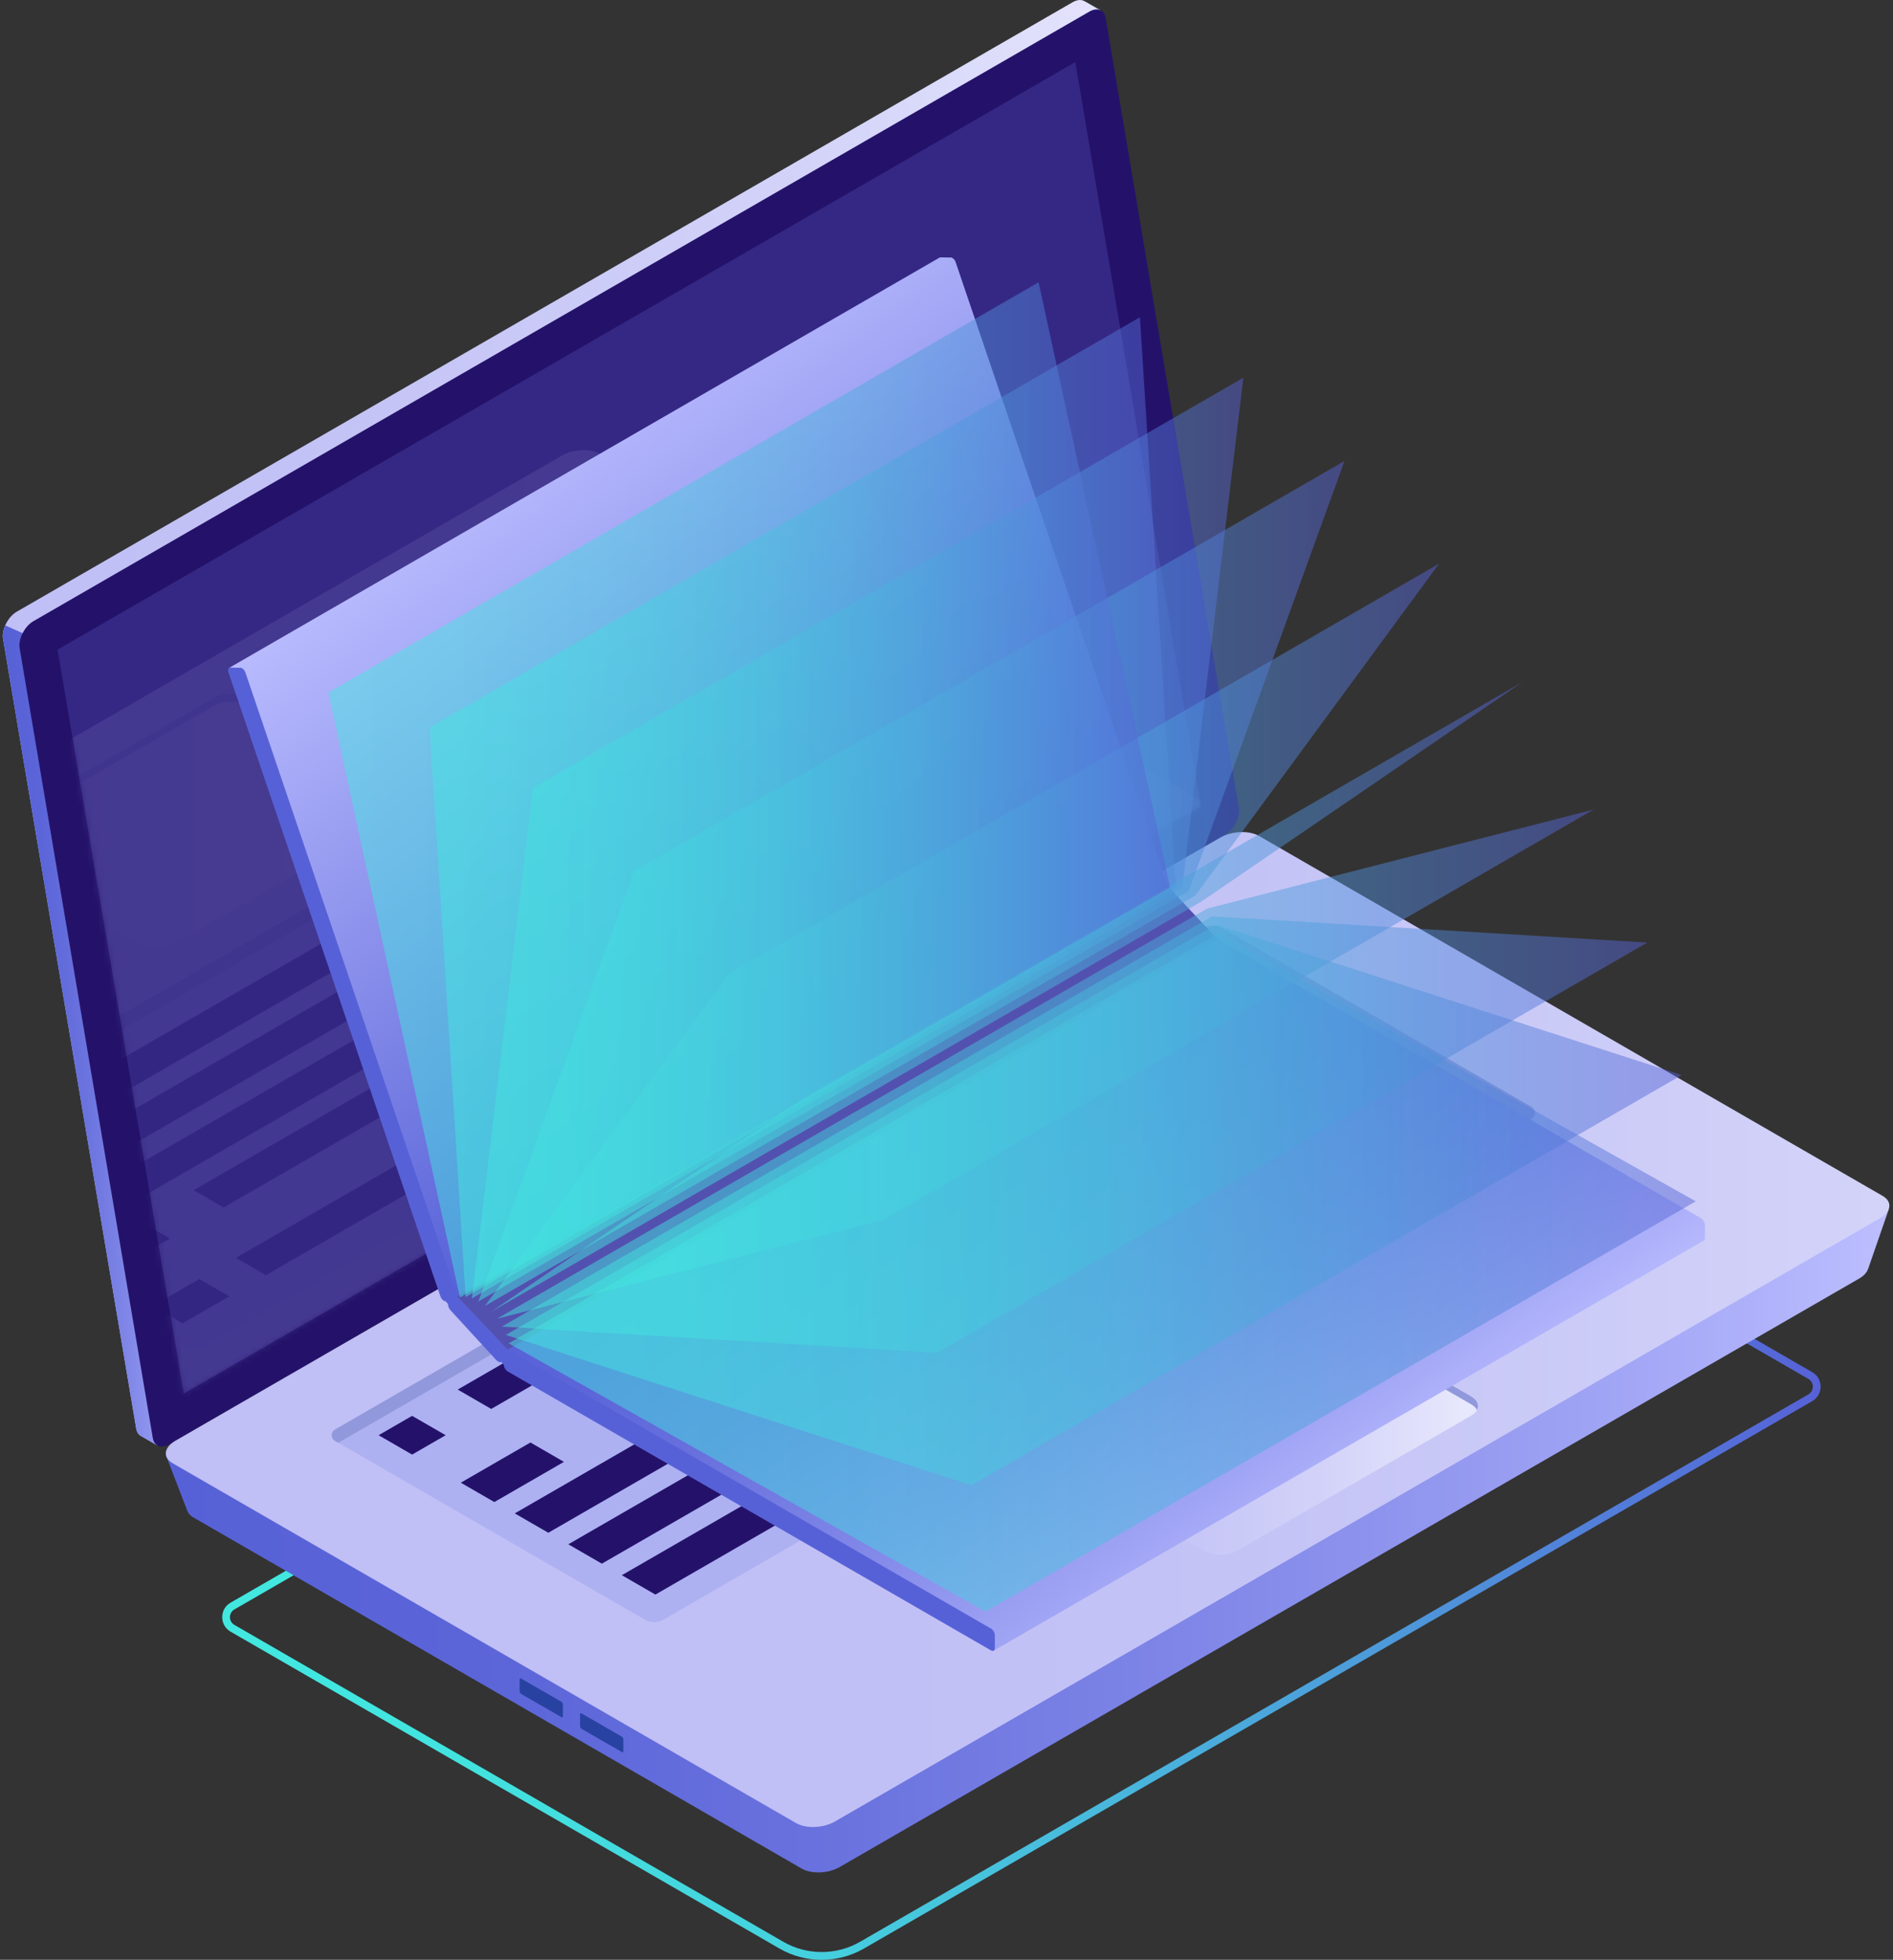 <svg width="338" height="350" viewBox="0 0 338 350" fill="none" xmlns="http://www.w3.org/2000/svg">
<rect x="0" y="0" width="338" height="350" fill="#333333" stroke="none"/>
<path d="M146.72 350C144.113 350 141.506 349.332 139.178 347.987L41.169 291.395C40.232 290.857 39.676 289.883 39.676 288.807C39.676 287.722 40.232 286.757 41.169 286.219L218.033 184.11L218.376 184.314L323.583 245.052C324.52 245.59 325.076 246.564 325.076 247.64C325.076 248.716 324.52 249.69 323.583 250.228L154.261 347.987C151.933 349.332 149.326 350 146.72 350ZM218.023 185.715L41.856 287.425C41.355 287.712 41.058 288.232 41.058 288.807C41.058 289.382 41.355 289.901 41.856 290.189L139.865 346.781C144.085 349.221 149.335 349.221 153.565 346.781L322.887 249.023C323.388 248.735 323.685 248.216 323.685 247.64C323.685 247.065 323.388 246.546 322.887 246.258L218.023 185.715Z" fill="url(#paint0_linear_5418_1020)"/>
<path d="M218.244 142.61L194.655 2.664L196.547 1.867L193.7 0.234V0.253C193.152 -0.118 192.373 -0.091 191.511 0.401L2.987 109.244C1.438 110.135 0.27 112.426 0.539 114.031L24.313 255.089C24.433 255.822 24.804 256.314 25.305 256.527L28.097 258.141L28.58 255.534L28.422 255.581L215.804 147.396C217.353 146.506 218.522 144.214 218.253 142.61H218.244Z" fill="url(#paint1_linear_5418_1020)"/>
<path d="M4.035 113.066L0.937 111.693C0.594 112.491 0.417 113.326 0.538 114.031L24.312 255.089C24.433 255.822 24.804 256.314 25.305 256.527L28.097 258.141L28.579 255.535L28.421 255.581L37.901 250.108L4.044 113.066H4.035Z" fill="url(#paint2_linear_5418_1020)"/>
<path d="M218.76 149.094L30.237 257.938C28.78 258.782 27.537 258.29 27.278 256.788L3.503 115.729C3.235 114.124 4.403 111.833 5.952 110.943L194.476 2.09C195.932 1.246 197.175 1.738 197.435 3.24L221.209 144.299C221.478 145.904 220.309 148.195 218.76 149.085V149.094Z" fill="#24126A"/>
<g opacity="0.51">
<path d="M191.996 11.096L10.281 116.015L32.812 248.865L214.416 144.019L191.996 11.096Z" fill="#453C9E"/>
</g>
<path d="M337.259 215.881L326.972 221.251L223.805 161.691C222.08 160.698 219.066 160.819 217.071 161.969L39.141 264.7C37.434 263.744 29.68 260.015 29.68 260.015L33.446 269.829C33.446 269.829 33.455 269.82 33.464 269.82C33.622 270.256 33.956 270.664 34.512 270.989L143.17 333.721C144.896 334.714 147.91 334.593 149.904 333.443L331.981 228.32C332.797 227.846 333.298 227.271 333.511 226.696H333.53L337.268 215.89L337.259 215.881Z" fill="url(#paint3_linear_5418_1020)"/>
<path d="M335.663 217.568L149.06 325.308C147.019 326.486 143.931 326.616 142.159 325.595L30.802 261.304C29.03 260.284 29.253 258.503 31.294 257.316L217.896 149.576C219.937 148.398 223.026 148.268 224.798 149.289L336.155 213.58C337.927 214.6 337.704 216.381 335.663 217.568Z" fill="url(#paint4_linear_5418_1020)"/>
<path d="M92.777 302.007V299.957C92.777 299.762 92.898 299.67 93.037 299.762L100.254 303.927C100.402 304.011 100.513 304.233 100.513 304.428V306.478C100.513 306.673 100.393 306.766 100.254 306.673L93.037 302.508C92.889 302.424 92.777 302.202 92.777 302.007Z" fill="#2842A2"/>
<path d="M103.57 308.24V306.19C103.57 305.996 103.691 305.903 103.83 305.996L111.047 310.161C111.195 310.244 111.306 310.467 111.306 310.661V312.711C111.306 312.906 111.186 312.999 111.047 312.906L103.83 308.741C103.682 308.658 103.57 308.435 103.57 308.24Z" fill="#2842A2"/>
<path d="M59.837 255.285L214.911 165.754C215.94 165.16 217.221 165.16 218.25 165.754L273.47 197.7C274.258 198.155 274.258 199.305 273.47 199.759L118.469 289.244C117.44 289.837 116.169 289.837 115.13 289.244L59.837 257.335C59.039 256.88 59.039 255.73 59.837 255.275V255.285Z" fill="#ADB1F2"/>
<path d="M59.837 257.343L60.393 257.668L214.911 168.461C215.941 167.868 217.221 167.868 218.25 168.461L272.913 200.092L273.47 199.768C274.267 199.313 274.267 198.163 273.47 197.708L218.25 165.762C217.221 165.169 215.941 165.159 214.911 165.762L59.837 255.293C59.039 255.748 59.039 256.898 59.837 257.352V257.343Z" fill="#9198DB"/>
<path d="M222.41 173.851L87.706 251.62L81.723 248.16L216.418 170.391L222.41 173.851Z" fill="#24126A"/>
<path d="M237.095 182.32L110.749 255.265L104.766 251.815L231.103 178.869L237.095 182.32Z" fill="#24126A"/>
<path d="M246.66 187.848L97.902 273.733L91.91 270.273L240.668 184.388L246.66 187.848Z" fill="#24126A"/>
<path d="M256.222 193.367L107.465 279.253L101.473 275.793L250.23 189.907L256.222 193.367Z" fill="#24126A"/>
<path d="M265.781 198.886L117.023 284.772L111.031 281.312L259.789 195.426L265.781 198.886Z" fill="#24126A"/>
<path d="M79.573 256.313L73.581 259.773L67.598 256.313L73.581 252.853L79.573 256.313Z" fill="#24126A"/>
<path d="M100.694 261.072L88.264 268.251L82.281 264.791L94.711 257.612L100.694 261.072Z" fill="#24126A"/>
<path d="M220.875 276.953L262.691 252.817C264.324 251.871 264.324 250.341 262.691 249.404L234.103 232.893C232.47 231.947 229.817 231.947 228.185 232.893L186.369 257.029C184.736 257.975 184.736 259.505 186.369 260.442L214.957 276.953C216.59 277.899 219.243 277.899 220.875 276.953Z" fill="url(#paint5_linear_5418_1020)"/>
<path d="M186.37 258.419L228.186 234.284C229.819 233.337 232.471 233.337 234.104 234.284L262.692 250.795C263.193 251.082 263.527 251.435 263.722 251.806C264.158 250.98 263.824 250.053 262.692 249.394L234.104 232.883C232.471 231.937 229.819 231.937 228.186 232.883L186.37 257.019C185.239 257.668 184.914 258.605 185.341 259.431C185.535 259.059 185.86 258.716 186.37 258.419Z" fill="#9198DB"/>
<g opacity="0.11">
<mask id="mask0_5418_1020" style="mask-type:luminance" maskUnits="userSpaceOnUse" x="10" y="11" width="205" height="238">
<path d="M191.996 11.096L10.281 116.015L32.812 248.865L214.416 144.019L191.996 11.096Z" fill="white"/>
</mask>
<g mask="url(#mask0_5418_1020)">
<path d="M218.093 149.362L31.49 257.102C29.449 258.28 26.36 258.41 24.589 257.389L-86.769 193.089C-88.54 192.069 -88.318 190.288 -86.277 189.1L100.326 81.361C102.367 80.183 105.456 80.053 107.227 81.073L218.585 145.364C220.356 146.385 220.134 148.166 218.093 149.353V149.362Z" fill="url(#paint6_linear_5418_1020)"/>
<path d="M30.934 168.675L72.749 144.539C74.382 143.593 74.382 142.062 72.749 141.125L44.161 124.614C42.529 123.668 39.876 123.668 38.243 124.614L-3.572 148.75C-5.205 149.696 -5.205 151.227 -3.572 152.164L25.016 168.675C26.648 169.621 29.301 169.621 30.934 168.675Z" fill="url(#paint7_linear_5418_1020)"/>
<path d="M-3.583 150.151L38.233 126.015C39.865 125.069 42.518 125.069 44.151 126.015L72.739 142.526C73.24 142.814 73.574 143.166 73.769 143.537C74.205 142.712 73.871 141.784 72.739 141.125L44.151 124.614C42.518 123.668 39.865 123.668 38.233 124.614L-3.583 148.75C-4.715 149.4 -5.039 150.336 -4.612 151.162C-4.418 150.791 -4.093 150.448 -3.583 150.151Z" fill="#9198DB"/>
<path d="M-21.96 206.399L133.114 116.869C134.144 116.275 135.424 116.275 136.453 116.869L191.673 148.815C192.461 149.269 192.461 150.419 191.673 150.874L36.673 240.358C35.643 240.952 34.372 240.952 33.333 240.358L-21.96 208.449C-22.758 207.995 -22.758 206.845 -21.96 206.39V206.399Z" fill="#ADB1F2"/>
<path d="M-21.96 208.468L-21.404 208.793L133.114 119.586C134.144 118.993 135.424 118.993 136.453 119.586L191.116 151.217L191.673 150.893C192.47 150.438 192.47 149.288 191.673 148.833L136.453 116.887C135.424 116.294 134.144 116.284 133.114 116.887L-21.96 206.418C-22.758 206.873 -22.758 208.023 -21.96 208.477V208.468Z" fill="#9198DB"/>
<path d="M177.223 146.644L42.129 224.636L47.481 227.734L182.566 149.733L177.223 146.644Z" fill="#24126A"/>
<path d="M162.98 138.425L34.574 212.558L39.926 215.647L168.333 141.514L162.98 138.425Z" fill="#24126A"/>
<path d="M24.994 218.097L13 225.016L18.352 228.105L30.337 221.186L24.994 218.097Z" fill="#24126A"/>
<path d="M35.583 228.421L27.234 233.235L32.587 236.324L40.935 231.51L35.583 228.421Z" fill="#24126A"/>
<path d="M154.06 133.277L4.078 219.868L9.43 222.957L159.412 136.366L154.06 133.277Z" fill="#24126A"/>
<path d="M145.146 128.13L-4.836 214.72L0.516 217.809L150.498 131.219L145.146 128.13Z" fill="#24126A"/>
<path d="M136.224 122.981L-13.758 209.572L-8.406 212.661L141.576 126.07L136.224 122.981Z" fill="#24126A"/>
</g>
</g>
<path opacity="0.3" d="M175.292 293.26L304.441 218.691C304.413 218.357 304.236 217.995 303.977 217.754L174.355 292.592L175.292 293.25V293.26Z" fill="white"/>
<path opacity="0.3" d="M169.818 45.992L41.328 120.171L42.265 120.83L170.606 46.734C170.43 46.345 170.115 46.039 169.818 45.983V45.992Z" fill="white"/>
<path d="M303.763 217.587L217.47 167.766C217.47 167.766 217.396 167.738 217.359 167.729V167.71L208.482 158.277L170.654 46.883C170.487 46.391 170.079 45.992 169.736 45.992L167.927 45.964C167.853 45.964 167.788 45.983 167.733 46.02L40.922 119.272L81.198 232.419L88.711 241.602L106.846 252.566L162.724 284.364L177.426 294.79L304.237 221.538C304.357 221.464 304.431 221.316 304.431 221.093V218.774C304.431 218.338 304.125 217.809 303.745 217.587H303.763Z" fill="url(#paint8_linear_5418_1020)"/>
<path d="M176.943 290.848L90.65 241.027C90.65 241.027 90.575 240.999 90.538 240.99V240.971L81.661 231.538L43.834 120.143C43.667 119.652 43.259 119.253 42.916 119.253L41.116 119.225C40.773 119.225 40.634 119.615 40.801 120.097L78.628 231.491C78.795 231.983 79.203 232.382 79.546 232.382L79.982 232.855C79.964 233.207 80.14 233.671 80.446 234.005L88.618 242.91C88.924 243.244 89.277 243.355 89.499 243.225L89.963 243.735C89.963 244.171 90.269 244.7 90.65 244.923L176.943 294.743C177.324 294.966 177.63 294.781 177.63 294.345V292.026C177.63 291.59 177.324 291.061 176.943 290.838V290.848Z" fill="url(#paint9_linear_5418_1020)"/>
<path d="M90.648 241.027L217.366 167.728L208.489 158.267L81.66 231.537L90.648 241.027Z" fill="#5351AF"/>
<path opacity="0.48" d="M83.138 231.648L76.719 129.929L203.539 56.659L209.958 158.387L83.138 231.648Z" fill="url(#paint10_linear_5418_1020)"/>
<path opacity="0.48" d="M84.254 231.881L95.19 140.708L222.01 67.447L211.083 158.62L84.254 231.881Z" fill="url(#paint11_linear_5418_1020)"/>
<path opacity="0.48" d="M85.422 232.41L113.24 155.577L240.069 82.316L212.242 159.149L85.422 232.41Z" fill="url(#paint12_linear_5418_1020)"/>
<path opacity="0.48" d="M86.59 233.217L130.149 173.916L256.969 100.646L213.41 159.956L86.59 233.217Z" fill="url(#paint13_linear_5418_1020)"/>
<path opacity="0.48" d="M87.699 234.265L145.191 194.954L272.011 121.693L214.519 161.004L87.699 234.265Z" fill="url(#paint14_linear_5418_1020)"/>
<path opacity="0.48" d="M215.552 162.256L284.574 144.566L157.754 217.837L88.723 235.517L215.552 162.256Z" fill="url(#paint15_linear_5418_1020)"/>
<path opacity="0.48" d="M216.429 163.647L294.133 168.332L167.304 241.593L89.609 236.908L216.429 163.647Z" fill="url(#paint16_linear_5418_1020)"/>
<path opacity="0.48" d="M217.14 165.132L300.28 191.986L173.46 265.246L90.32 238.393L217.14 165.132Z" fill="url(#paint17_linear_5418_1020)"/>
<path opacity="0.48" d="M217.652 166.644L302.777 214.544L175.957 287.814L90.832 239.905L217.652 166.644Z" fill="url(#paint18_linear_5418_1020)"/>
<path opacity="0.48" d="M208.937 158.462L82.117 231.723L58.621 123.677L185.441 50.416L208.937 158.462Z" fill="url(#paint19_linear_5418_1020)"/>
<defs>
<linearGradient id="paint0_linear_5418_1020" x1="39.666" y1="267.046" x2="325.086" y2="267.046" gradientUnits="userSpaceOnUse">
<stop stop-color="#42E8E0"/>
<stop offset="0.15" stop-color="#42E3DF"/>
<stop offset="0.33" stop-color="#44D4DE"/>
<stop offset="0.52" stop-color="#48BDDD"/>
<stop offset="0.72" stop-color="#4D9BDA"/>
<stop offset="0.93" stop-color="#5471D8"/>
<stop offset="1" stop-color="#5761D7"/>
</linearGradient>
<linearGradient id="paint1_linear_5418_1020" x1="0.502" y1="129.067" x2="218.281" y2="129.067" gradientUnits="userSpaceOnUse">
<stop stop-color="#C0BFF6"/>
<stop offset="0.29" stop-color="#C4C3F6"/>
<stop offset="0.64" stop-color="#D2D2F9"/>
<stop offset="1" stop-color="#E9E9FD"/>
</linearGradient>
<linearGradient id="paint2_linear_5418_1020" x1="0.501" y1="184.917" x2="37.901" y2="184.917" gradientUnits="userSpaceOnUse">
<stop stop-color="#5761D7"/>
<stop offset="0.18" stop-color="#5B65D8"/>
<stop offset="0.39" stop-color="#6A72DE"/>
<stop offset="0.61" stop-color="#8188E8"/>
<stop offset="0.85" stop-color="#A2A6F5"/>
<stop offset="1" stop-color="#BCBEFF"/>
</linearGradient>
<linearGradient id="paint3_linear_5418_1020" x1="29.68" y1="247.706" x2="337.259" y2="247.706" gradientUnits="userSpaceOnUse">
<stop stop-color="#5761D7"/>
<stop offset="0.18" stop-color="#5B65D8"/>
<stop offset="0.39" stop-color="#6A72DE"/>
<stop offset="0.61" stop-color="#8188E8"/>
<stop offset="0.85" stop-color="#A2A6F5"/>
<stop offset="1" stop-color="#BCBEFF"/>
</linearGradient>
<linearGradient id="paint4_linear_5418_1020" x1="133.022" y1="237.447" x2="440.768" y2="237.447" gradientUnits="userSpaceOnUse">
<stop stop-color="#C0BFF6"/>
<stop offset="0.29" stop-color="#C4C3F6"/>
<stop offset="0.64" stop-color="#D2D2F9"/>
<stop offset="1" stop-color="#E9E9FD"/>
</linearGradient>
<linearGradient id="paint5_linear_5418_1020" x1="185.145" y1="254.914" x2="263.915" y2="254.914" gradientUnits="userSpaceOnUse">
<stop stop-color="#C0BFF6"/>
<stop offset="0.29" stop-color="#C4C3F6"/>
<stop offset="0.64" stop-color="#D2D2F9"/>
<stop offset="1" stop-color="#E9E9FD"/>
</linearGradient>
<linearGradient id="paint6_linear_5418_1020" x1="15.452" y1="169.231" x2="323.198" y2="169.231" gradientUnits="userSpaceOnUse">
<stop stop-color="#C0BFF6"/>
<stop offset="0.29" stop-color="#C4C3F6"/>
<stop offset="0.64" stop-color="#D2D2F9"/>
<stop offset="1" stop-color="#E9E9FD"/>
</linearGradient>
<linearGradient id="paint7_linear_5418_1020" x1="-4.806" y1="146.645" x2="73.965" y2="146.645" gradientUnits="userSpaceOnUse">
<stop stop-color="#C0BFF6"/>
<stop offset="0.29" stop-color="#C4C3F6"/>
<stop offset="0.64" stop-color="#D2D2F9"/>
<stop offset="1" stop-color="#E9E9FD"/>
</linearGradient>
<linearGradient id="paint8_linear_5418_1020" x1="85.038" y1="80.823" x2="233.777" y2="280.292" gradientUnits="userSpaceOnUse">
<stop stop-color="#BCBEFF"/>
<stop offset="0.48" stop-color="#5761D7"/>
<stop offset="0.58" stop-color="#5B65D8"/>
<stop offset="0.68" stop-color="#6A72DE"/>
<stop offset="0.8" stop-color="#8188E8"/>
<stop offset="0.92" stop-color="#A2A6F5"/>
<stop offset="1" stop-color="#BCBEFF"/>
</linearGradient>
<linearGradient id="paint9_linear_5418_1020" x1="-716" y1="-306.382" x2="-638.891" y2="-159.232" gradientUnits="userSpaceOnUse">
<stop stop-color="#5761D7"/>
<stop offset="1" stop-color="#5761D7"/>
</linearGradient>
<linearGradient id="paint10_linear_5418_1020" x1="76.719" y1="144.158" x2="209.958" y2="144.158" gradientUnits="userSpaceOnUse">
<stop stop-color="#42E8E0"/>
<stop offset="0.15" stop-color="#42E3DF"/>
<stop offset="0.33" stop-color="#44D4DE"/>
<stop offset="0.52" stop-color="#48BDDD"/>
<stop offset="0.72" stop-color="#4D9BDA"/>
<stop offset="0.93" stop-color="#5471D8"/>
<stop offset="1" stop-color="#5761D7"/>
</linearGradient>
<linearGradient id="paint11_linear_5418_1020" x1="84.254" y1="149.659" x2="222.01" y2="149.659" gradientUnits="userSpaceOnUse">
<stop stop-color="#42E8E0"/>
<stop offset="0.15" stop-color="#42E3DF"/>
<stop offset="0.33" stop-color="#44D4DE"/>
<stop offset="0.52" stop-color="#48BDDD"/>
<stop offset="0.72" stop-color="#4D9BDA"/>
<stop offset="0.93" stop-color="#5471D8"/>
<stop offset="1" stop-color="#5761D7"/>
</linearGradient>
<linearGradient id="paint12_linear_5418_1020" x1="85.422" y1="157.358" x2="240.069" y2="157.358" gradientUnits="userSpaceOnUse">
<stop stop-color="#42E8E0"/>
<stop offset="0.15" stop-color="#42E3DF"/>
<stop offset="0.33" stop-color="#44D4DE"/>
<stop offset="0.52" stop-color="#48BDDD"/>
<stop offset="0.72" stop-color="#4D9BDA"/>
<stop offset="0.93" stop-color="#5471D8"/>
<stop offset="1" stop-color="#5761D7"/>
</linearGradient>
<linearGradient id="paint13_linear_5418_1020" x1="86.59" y1="166.931" x2="256.969" y2="166.931" gradientUnits="userSpaceOnUse">
<stop stop-color="#42E8E0"/>
<stop offset="0.15" stop-color="#42E3DF"/>
<stop offset="0.33" stop-color="#44D4DE"/>
<stop offset="0.52" stop-color="#48BDDD"/>
<stop offset="0.72" stop-color="#4D9BDA"/>
<stop offset="0.93" stop-color="#5471D8"/>
<stop offset="1" stop-color="#5761D7"/>
</linearGradient>
<linearGradient id="paint14_linear_5418_1020" x1="87.699" y1="177.979" x2="272.011" y2="177.979" gradientUnits="userSpaceOnUse">
<stop stop-color="#42E8E0"/>
<stop offset="0.15" stop-color="#42E3DF"/>
<stop offset="0.33" stop-color="#44D4DE"/>
<stop offset="0.52" stop-color="#48BDDD"/>
<stop offset="0.72" stop-color="#4D9BDA"/>
<stop offset="0.93" stop-color="#5471D8"/>
<stop offset="1" stop-color="#5761D7"/>
</linearGradient>
<linearGradient id="paint15_linear_5418_1020" x1="88.723" y1="190.046" x2="284.574" y2="190.046" gradientUnits="userSpaceOnUse">
<stop stop-color="#42E8E0"/>
<stop offset="0.15" stop-color="#42E3DF"/>
<stop offset="0.33" stop-color="#44D4DE"/>
<stop offset="0.52" stop-color="#48BDDD"/>
<stop offset="0.72" stop-color="#4D9BDA"/>
<stop offset="0.93" stop-color="#5471D8"/>
<stop offset="1" stop-color="#5761D7"/>
</linearGradient>
<linearGradient id="paint16_linear_5418_1020" x1="89.609" y1="202.615" x2="294.133" y2="202.615" gradientUnits="userSpaceOnUse">
<stop stop-color="#42E8E0"/>
<stop offset="0.15" stop-color="#42E3DF"/>
<stop offset="0.33" stop-color="#44D4DE"/>
<stop offset="0.52" stop-color="#48BDDD"/>
<stop offset="0.72" stop-color="#4D9BDA"/>
<stop offset="0.93" stop-color="#5471D8"/>
<stop offset="1" stop-color="#5761D7"/>
</linearGradient>
<linearGradient id="paint17_linear_5418_1020" x1="90.32" y1="215.185" x2="300.28" y2="215.185" gradientUnits="userSpaceOnUse">
<stop stop-color="#42E8E0"/>
<stop offset="0.15" stop-color="#42E3DF"/>
<stop offset="0.33" stop-color="#44D4DE"/>
<stop offset="0.52" stop-color="#48BDDD"/>
<stop offset="0.72" stop-color="#4D9BDA"/>
<stop offset="0.93" stop-color="#5471D8"/>
<stop offset="1" stop-color="#5761D7"/>
</linearGradient>
<linearGradient id="paint18_linear_5418_1020" x1="90.832" y1="227.224" x2="302.777" y2="227.224" gradientUnits="userSpaceOnUse">
<stop stop-color="#42E8E0"/>
<stop offset="0.15" stop-color="#42E3DF"/>
<stop offset="0.33" stop-color="#44D4DE"/>
<stop offset="0.52" stop-color="#48BDDD"/>
<stop offset="0.72" stop-color="#4D9BDA"/>
<stop offset="0.93" stop-color="#5471D8"/>
<stop offset="1" stop-color="#5761D7"/>
</linearGradient>
<linearGradient id="paint19_linear_5418_1020" x1="58.621" y1="141.07" x2="208.937" y2="141.07" gradientUnits="userSpaceOnUse">
<stop stop-color="#42E8E0"/>
<stop offset="0.15" stop-color="#42E3DF"/>
<stop offset="0.33" stop-color="#44D4DE"/>
<stop offset="0.52" stop-color="#48BDDD"/>
<stop offset="0.72" stop-color="#4D9BDA"/>
<stop offset="0.93" stop-color="#5471D8"/>
<stop offset="1" stop-color="#5761D7"/>
</linearGradient>
</defs>
</svg>
